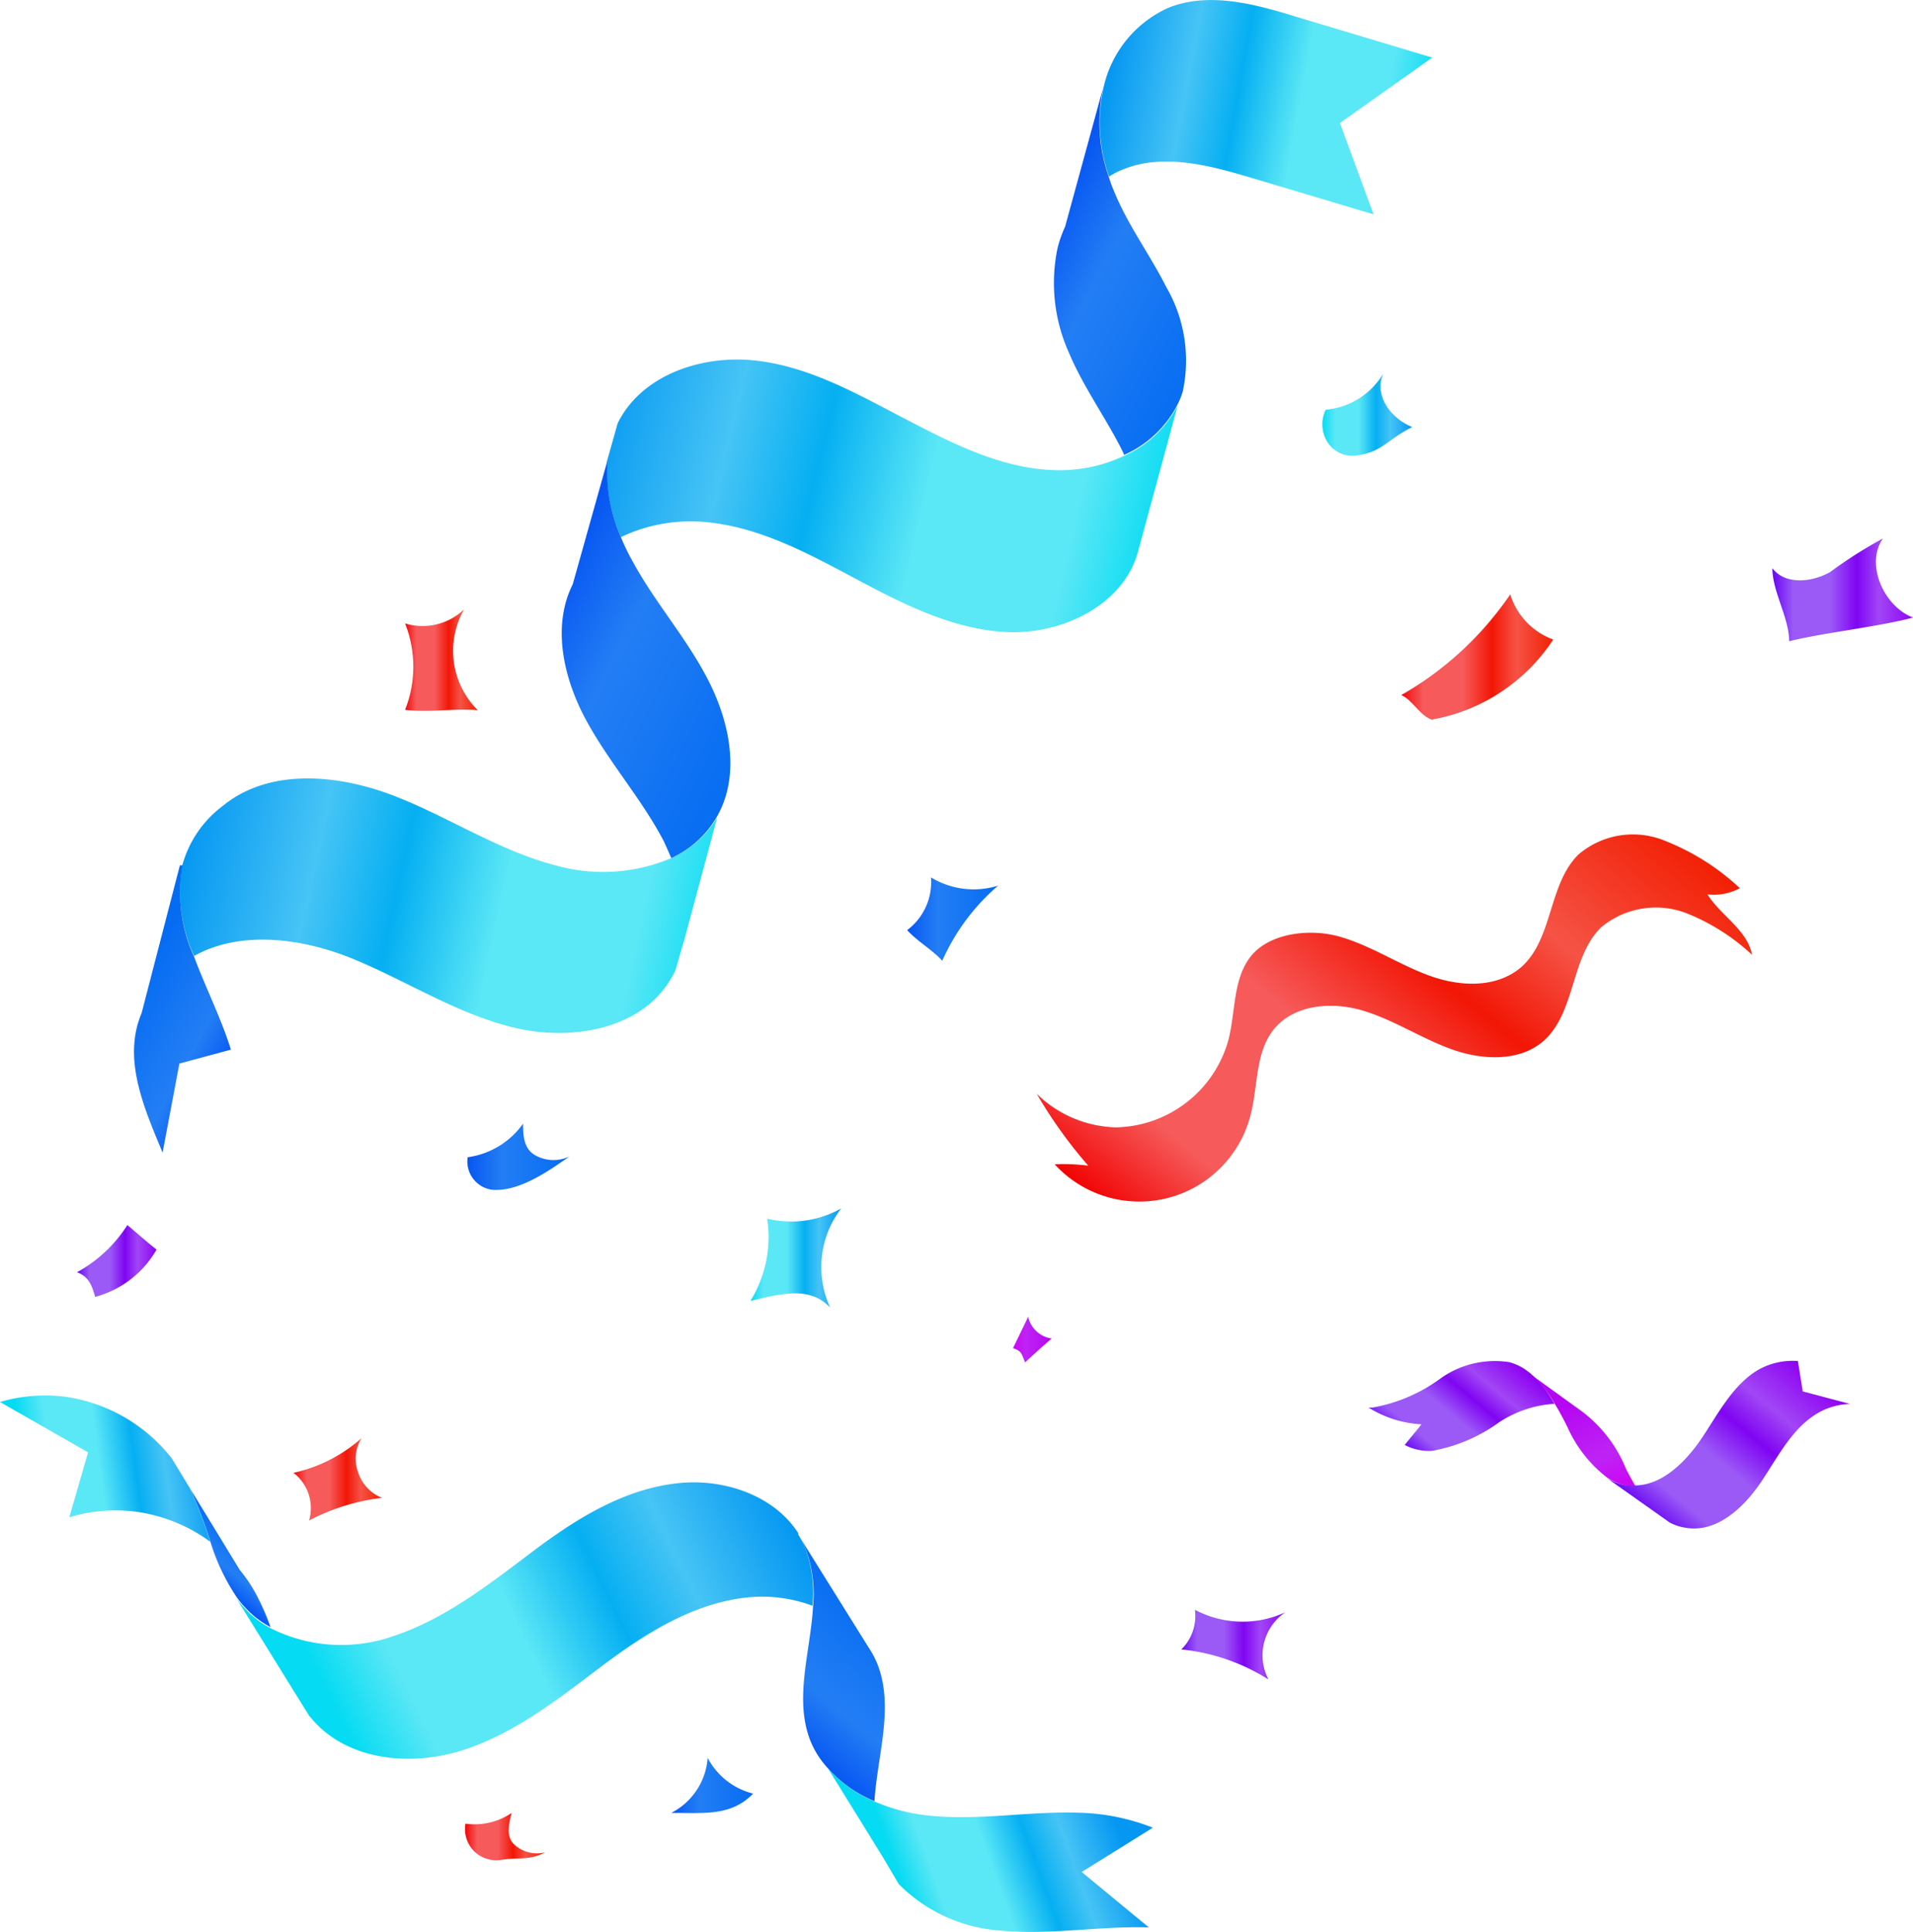 <svg xmlns="http://www.w3.org/2000/svg" xmlns:xlink="http://www.w3.org/1999/xlink" viewBox="0 0 114 115.09"><defs><style>.cls-1{fill:url(#Degradado_sin_nombre_5);}.cls-2{fill:url(#Degradado_sin_nombre_7);}.cls-3{fill:url(#Degradado_sin_nombre_6);}.cls-4{fill:url(#Degradado_sin_nombre_6-2);}.cls-5{fill:url(#Degradado_sin_nombre_2);}.cls-6{fill:url(#Degradado_sin_nombre_4);}.cls-7{fill:url(#Degradado_sin_nombre_2-2);}.cls-8{fill:url(#Degradado_sin_nombre_3);}.cls-9{fill:url(#Degradado_sin_nombre_4-2);}.cls-10{fill:url(#Degradado_sin_nombre_3-2);}.cls-11{fill:url(#Degradado_sin_nombre_3-3);}.cls-12{fill:url(#Degradado_sin_nombre_3-4);}.cls-13{fill:url(#Degradado_sin_nombre_2-3);}.cls-14{fill:url(#Degradado_sin_nombre_2-4);}.cls-15{fill:url(#Degradado_sin_nombre_2-5);}.cls-16{fill:url(#Degradado_sin_nombre_3-5);}.cls-17{fill:url(#Degradado_sin_nombre_5-2);}.cls-18{fill:url(#Degradado_sin_nombre_6-3);}.cls-19{fill:url(#Degradado_sin_nombre_5-3);}.cls-20{fill:url(#Degradado_sin_nombre_5-4);}.cls-21{fill:url(#Degradado_sin_nombre_6-4);}.cls-22{fill:url(#Degradado_sin_nombre_2-6);}.cls-23{fill:url(#Degradado_sin_nombre_7-2);}.cls-24{fill:url(#Degradado_sin_nombre_2-7);}.cls-25{fill:url(#Degradado_sin_nombre_5-5);}.cls-26{fill:url(#Degradado_sin_nombre_2-8);}.cls-27{fill:url(#Degradado_sin_nombre_3-6);}.cls-28{fill:url(#Degradado_sin_nombre_6-5);}</style><linearGradient id="Degradado_sin_nombre_5" x1="130.18" y1="-48.69" x2="168.86" y2="-48.69" gradientTransform="matrix(0.64, -0.77, -0.77, -0.64, -49.54, 145.43)" gradientUnits="userSpaceOnUse"><stop offset="0" stop-color="#f20505"/><stop offset="0.15" stop-color="#f65a5a"/><stop offset="0.41" stop-color="#f65a5a"/><stop offset="0.6" stop-color="#f21605"/><stop offset="0.76" stop-color="#f55346"/><stop offset="1" stop-color="#f22005"/></linearGradient><linearGradient id="Degradado_sin_nombre_7" x1="136.5" y1="-75.61" x2="139.13" y2="-70.43" gradientTransform="matrix(0.64, -0.77, -0.77, -0.64, -49.54, 145.43)" gradientUnits="userSpaceOnUse"><stop offset="0" stop-color="#cb07f2"/><stop offset="0.34" stop-color="#be23f4"/><stop offset="1" stop-color="#b505f2"/></linearGradient><linearGradient id="Degradado_sin_nombre_6" x1="130.54" y1="-66.24" x2="138.55" y2="-66.24" gradientTransform="matrix(0.64, -0.77, -0.77, -0.64, -49.54, 145.43)" gradientUnits="userSpaceOnUse"><stop offset="0" stop-color="#6805f2"/><stop offset="0.15" stop-color="#9b5af6"/><stop offset="0.41" stop-color="#9b5af6"/><stop offset="0.6" stop-color="#8005f2"/><stop offset="0.76" stop-color="#a146f5"/><stop offset="1" stop-color="#8e05f2"/></linearGradient><linearGradient id="Degradado_sin_nombre_6-2" x1="136.7" y1="-79.83" x2="149.3" y2="-79.83" xlink:href="#Degradado_sin_nombre_6"/><linearGradient id="Degradado_sin_nombre_2" x1="93.7" y1="-47.43" x2="103.47" y2="-47.43" gradientTransform="matrix(0.64, -0.77, -0.77, -0.64, -49.54, 145.43)" gradientUnits="userSpaceOnUse"><stop offset="0" stop-color="#0756f2"/><stop offset="0.34" stop-color="#237ef4"/><stop offset="1" stop-color="#056cf2"/></linearGradient><linearGradient id="Degradado_sin_nombre_4" x1="102.7" y1="-64.98" x2="91.3" y2="-58.33" gradientTransform="matrix(0.64, -0.77, -0.77, -0.64, -49.54, 145.43)" gradientUnits="userSpaceOnUse"><stop offset="0" stop-color="#0597f2"/><stop offset="0.24" stop-color="#46c4f5"/><stop offset="0.4" stop-color="#05aff2"/><stop offset="0.59" stop-color="#5ae7f6"/><stop offset="0.85" stop-color="#5ae7f6"/><stop offset="1" stop-color="#05dbf2"/></linearGradient><linearGradient id="Degradado_sin_nombre_2-2" x1="79.06" y1="-15.37" x2="82.5" y2="-15.37" xlink:href="#Degradado_sin_nombre_2"/><linearGradient id="Degradado_sin_nombre_3" x1="76.34" y1="-2.88" x2="84.46" y2="-10.33" gradientTransform="matrix(0.64, -0.77, -0.77, -0.64, -49.54, 145.43)" gradientUnits="userSpaceOnUse"><stop offset="0" stop-color="#05dbf2"/><stop offset="0.15" stop-color="#5ae7f6"/><stop offset="0.41" stop-color="#5ae7f6"/><stop offset="0.6" stop-color="#05aff2"/><stop offset="0.76" stop-color="#46c4f5"/><stop offset="1" stop-color="#0597f2"/></linearGradient><linearGradient id="Degradado_sin_nombre_4-2" x1="104.72" y1="-37.19" x2="78.02" y2="-25.19" xlink:href="#Degradado_sin_nombre_4"/><linearGradient id="Degradado_sin_nombre_3-2" x1="176.31" y1="-76.57" x2="170.65" y2="-58" gradientTransform="matrix(0.46, -0.89, -0.89, -0.46, -64.07, 129.91)" xlink:href="#Degradado_sin_nombre_3"/><linearGradient id="Degradado_sin_nombre_3-3" x1="147.84" y1="-73.34" x2="139.41" y2="-39.63" gradientTransform="matrix(0.46, -0.89, -0.89, -0.46, -64.07, 129.91)" xlink:href="#Degradado_sin_nombre_3"/><linearGradient id="Degradado_sin_nombre_3-4" x1="114.18" y1="-61.13" x2="105.75" y2="-29.92" gradientTransform="matrix(0.46, -0.89, -0.89, -0.46, -64.07, 129.91)" xlink:href="#Degradado_sin_nombre_3"/><linearGradient id="Degradado_sin_nombre_2-3" x1="160.71" y1="-58.63" x2="160.71" y2="-71.21" gradientTransform="matrix(0.46, -0.89, -0.89, -0.46, -64.07, 129.91)" xlink:href="#Degradado_sin_nombre_2"/><linearGradient id="Degradado_sin_nombre_2-4" x1="127.25" y1="-42.45" x2="127.25" y2="-57.97" gradientTransform="matrix(0.46, -0.89, -0.89, -0.46, -64.07, 129.91)" xlink:href="#Degradado_sin_nombre_2"/><linearGradient id="Degradado_sin_nombre_2-5" x1="95.95" y1="-38.64" x2="96.09" y2="-31.4" gradientTransform="matrix(0.46, -0.89, -0.89, -0.46, -64.07, 129.91)" xlink:href="#Degradado_sin_nombre_2"/><linearGradient id="Degradado_sin_nombre_3-5" x1="44.68" y1="74.94" x2="50.13" y2="74.94" gradientTransform="matrix(1, 0, 0, 1, 0, 0)" xlink:href="#Degradado_sin_nombre_3"/><linearGradient id="Degradado_sin_nombre_5-2" x1="24.14" y1="39.37" x2="28.47" y2="39.37" gradientTransform="matrix(1, 0, 0, 1, 0, 0)" xlink:href="#Degradado_sin_nombre_5"/><linearGradient id="Degradado_sin_nombre_6-3" x1="70.41" y1="97.96" x2="76.6" y2="97.96" gradientTransform="matrix(1, 0, 0, 1, 0, 0)" xlink:href="#Degradado_sin_nombre_6"/><linearGradient id="Degradado_sin_nombre_5-3" x1="17.49" y1="88.08" x2="22.76" y2="88.08" gradientTransform="matrix(1, 0, 0, 1, 0, 0)" xlink:href="#Degradado_sin_nombre_5"/><linearGradient id="Degradado_sin_nombre_5-4" x1="83.45" y1="39.14" x2="92.56" y2="39.14" gradientTransform="matrix(1, 0, 0, 1, 0, 0)" xlink:href="#Degradado_sin_nombre_5"/><linearGradient id="Degradado_sin_nombre_6-4" x1="4.62" y1="75.12" x2="9.33" y2="75.12" gradientTransform="matrix(1, 0, 0, 1, 0, 0)" xlink:href="#Degradado_sin_nombre_6"/><linearGradient id="Degradado_sin_nombre_2-6" x1="54.07" y1="54.75" x2="59.48" y2="54.75" gradientTransform="matrix(1, 0, 0, 1, 0, 0)" xlink:href="#Degradado_sin_nombre_2"/><linearGradient id="Degradado_sin_nombre_7-2" x1="60.37" y1="79.81" x2="62.67" y2="79.81" gradientTransform="matrix(1, 0, 0, 1, 0, 0)" xlink:href="#Degradado_sin_nombre_7"/><linearGradient id="Degradado_sin_nombre_2-7" x1="40.02" y1="106.33" x2="44.9" y2="106.33" gradientTransform="matrix(1, 0, 0, 1, 0, 0)" xlink:href="#Degradado_sin_nombre_2"/><linearGradient id="Degradado_sin_nombre_5-5" x1="27.71" y1="109.41" x2="32.48" y2="109.41" gradientTransform="matrix(1, 0, 0, 1, 0, 0)" xlink:href="#Degradado_sin_nombre_5"/><linearGradient id="Degradado_sin_nombre_2-8" x1="27.85" y1="68.92" x2="33.94" y2="68.92" gradientTransform="matrix(1, 0, 0, 1, 0, 0)" xlink:href="#Degradado_sin_nombre_2"/><linearGradient id="Degradado_sin_nombre_3-6" x1="78.76" y1="24.69" x2="84.16" y2="24.69" gradientTransform="matrix(1, 0, 0, 1, 0, 0)" xlink:href="#Degradado_sin_nombre_3"/><linearGradient id="Degradado_sin_nombre_6-5" x1="105.62" y1="35.15" x2="114" y2="35.15" gradientTransform="matrix(1, 0, 0, 1, 0, 0)" xlink:href="#Degradado_sin_nombre_6"/></defs><title>Asset 2</title><g id="Layer_2" data-name="Layer 2"><g id="Capa_1" data-name="Capa 1"><path class="cls-1" d="M103.68,52.91a3.23,3.23,0,0,1-1.93.37c.78,1.25,2.39,2.13,2.66,3.6a12.58,12.58,0,0,0-3.79-2.43,5.09,5.09,0,0,0-5.2.79C93.6,57,93.91,60.27,92,62c-1.45,1.27-3.68,1.16-5.49.51s-3.46-1.76-5.31-2.31-4.13-.36-5.32,1.16c-1.08,1.37-.91,3.32-1.34,5a6.84,6.84,0,0,1-11.69,3,12,12,0,0,1,2,.08,27.79,27.79,0,0,1-3.07-4.28,7,7,0,0,0,4.72,2,7.1,7.1,0,0,0,6.7-5.19c.44-1.7.26-3.64,1.34-5s3.47-1.7,5.33-1.16,3.49,1.65,5.3,2.31,4,.77,5.49-.51c1.9-1.69,1.6-4.94,3.41-6.71a5,5,0,0,1,5.2-.79A14.06,14.06,0,0,1,103.68,52.91Z"/><path class="cls-2" d="M96.9,87.51c.17.33.35.67.55,1a2.05,2.05,0,0,1-.49,0A3.13,3.13,0,0,1,95.74,88l0,0a7.81,7.81,0,0,1-2.34-3c-.22-.44-.46-.9-.73-1.34a6.62,6.62,0,0,0-1.46-1.79l3.1,2.24A8.09,8.09,0,0,1,96.9,87.51Z"/><path class="cls-3" d="M92.63,83.63a6.77,6.77,0,0,0-3.28,1.09,9.67,9.67,0,0,1-4,1.71,3.12,3.12,0,0,1-1.64-.35c.31-.39.77-.93,1-1.23a6.61,6.61,0,0,1-3.16-1,2.08,2.08,0,0,0,.25,0,9.65,9.65,0,0,0,4-1.7,5.57,5.57,0,0,1,4.15-1,3.26,3.26,0,0,1,.91.41l.3.22A6.62,6.62,0,0,1,92.63,83.63Z"/><path class="cls-4" d="M110.26,83.64a4,4,0,0,0-1.86.5c-1.59.89-2.45,2.66-3.47,4.17s-2.62,3-4.43,2.71a2.92,2.92,0,0,1-1-.32h0l-.79-.56h0l-3-2.12a3.13,3.13,0,0,0,1.22.47,2.05,2.05,0,0,0,.49,0c1.61,0,3-1.37,3.94-2.74s1.88-3.28,3.48-4.18a4.17,4.17,0,0,1,2.3-.49l.29,1.81Z"/><path class="cls-5" d="M51.76,98.14a5.48,5.48,0,0,1,.53,1c1,2.55,0,5.42-.18,8.16a7.57,7.57,0,0,1-2.81-2l0,0a5.37,5.37,0,0,1-1-1.58c-1-2.51,0-5.34.15-8a7.68,7.68,0,0,0-.4-3.34,6.58,6.58,0,0,0-.46-.92Z"/><path class="cls-6" d="M64.46,111.52l4,3.3c-2.94-.09-5.9.47-8.83.19a9.44,9.44,0,0,1-6.07-2.77h0l-1-1.69h0l-3.23-5.22a7.57,7.57,0,0,0,2.81,2,11,11,0,0,0,3.32.84c2.94.29,5.89-.28,8.83-.18a12.79,12.79,0,0,1,4.41.89Z"/><path class="cls-7" d="M14.29,93.53h0a8.84,8.84,0,0,1,.95,1.4,14.39,14.39,0,0,1,.88,2,5.61,5.61,0,0,1-1.54-1.2,5.17,5.17,0,0,1-.48-.59l0,0a12.4,12.4,0,0,1-1.55-3.26,29.5,29.5,0,0,0-1.2-3.17Z"/><path class="cls-8" d="M10.21,86.85A9.8,9.8,0,0,0,3.9,83.21a9.54,9.54,0,0,0-3.9.31H0l5.25,3L4.13,90.39a9.46,9.46,0,0,1,4-.33,9.68,9.68,0,0,1,4.4,1.79,29.5,29.5,0,0,0-1.2-3.17l-1.1-1.81Z"/><path class="cls-9" d="M47.56,91.32l0,.08a6.58,6.58,0,0,1,.46.92,7.68,7.68,0,0,1,.4,3.34,8.61,8.61,0,0,0-4.11-.47c-3.17.4-6,2.22-8.52,4.12s-5.11,3.94-8.14,4.93-6.73.69-8.9-1.65l-.32-.37h0l-.93-1.49-3.44-5.56a5.17,5.17,0,0,0,.48.59A5.61,5.61,0,0,0,16.13,97a9.38,9.38,0,0,0,7.36.45c3-1,5.57-3,8.14-4.94s5.35-3.71,8.51-4.12C42.93,88,46.06,89,47.56,91.32Z"/><path class="cls-10" d="M79.85,7.33l2,5.44-7.29-2.18c-2.49-.74-5.24-1.48-7.65-.49a4.52,4.52,0,0,0-.82.42,9.67,9.67,0,0,1-.33-5.3A6.83,6.83,0,0,1,69.59.48C72-.51,74.75.23,77.25,1l8.1,2.43Z"/><path class="cls-11" d="M60.22,37.66c-3.2-.08-6.18-1.56-9-3.06s-5.71-3.11-8.9-3.47A9.64,9.64,0,0,0,37,32a9.58,9.58,0,0,1-.81-4.59l.62-2.2c1.42-2.87,5-4.09,8.22-3.73s6.07,2,8.9,3.47,5.81,3,9,3.06A9,9,0,0,0,67,27.15a6.55,6.55,0,0,0,3.18-3l-2.39,8.81C66.9,36,63.43,37.73,60.22,37.66Z"/><path class="cls-12" d="M40.25,57.8v0a3.29,3.29,0,0,1-.26.49c-1.79,3.07-6,3.77-9.48,2.9S24,58.29,20.73,57c-2.94-1.14-6.49-1.55-9.16-.05a9.17,9.17,0,0,1-.71-5.39A6.59,6.59,0,0,1,13.29,48c2.75-2.25,6.83-1.88,10.14-.61s6.33,3.32,9.78,4.19A10.39,10.39,0,0,0,40,51.12a6,6,0,0,0,2.74-2.43l-1.92,7.14Z"/><path class="cls-13" d="M65.74,5.22a9.67,9.67,0,0,0,.33,5.3,8.74,8.74,0,0,0,.33.9c.82,2,2.12,3.74,3.09,5.66a8.74,8.74,0,0,1,1,6.21,4.14,4.14,0,0,1-.32.81,6.55,6.55,0,0,1-3.18,3c-.06-.15-.14-.31-.21-.45-1-1.93-2.26-3.68-3.09-5.66a10.11,10.11,0,0,1-.67-6.2,7.2,7.2,0,0,1,.45-1.28h0Z"/><path class="cls-14" d="M37,32a12,12,0,0,0,.65,1.35C39,35.87,40.92,38,42.22,40.55s1.91,5.69.48,8.14A6,6,0,0,1,40,51.12c-.13-.32-.28-.64-.44-1-1.31-2.51-3.24-4.67-4.6-7.16s-2.1-5.61-.83-8.15l2.08-7.41A9.58,9.58,0,0,0,37,32Z"/><path class="cls-15" d="M11.57,57c.68,1.83,1.62,3.69,2.19,5.53l-3.07.83-1,5.3h0C8.48,65.79,7.32,63,8.44,60.35h0l2.28-8.8.16,0A9.17,9.17,0,0,0,11.57,57Z"/><path class="cls-16" d="M49.47,77.89a5.73,5.73,0,0,1,.66-5.9,6.11,6.11,0,0,1-4.41.61,7.27,7.27,0,0,1-1,4.9C46.46,77.1,48.21,76.57,49.47,77.89Z"/><path class="cls-17" d="M28.47,42.31a5,5,0,0,1-.82-6,3.59,3.59,0,0,1-3.51.83,7,7,0,0,1,0,5.15C25.65,42.46,27,42.19,28.47,42.31Z"/><path class="cls-18" d="M75.59,100.05a3.1,3.1,0,0,1,1-4,6.06,6.06,0,0,1-5.38-.15,2.8,2.8,0,0,1-.81,2.36A12,12,0,0,1,75.59,100.05Z"/><path class="cls-19" d="M22.76,89.23a2.44,2.44,0,0,1-1.43-1.56,2.31,2.31,0,0,1,.22-2,9,9,0,0,1-4.06,2.07,2.65,2.65,0,0,1,.93,2.84A12.56,12.56,0,0,1,22.76,89.23Z"/><path class="cls-20" d="M85.32,42.87a10.92,10.92,0,0,0,7.24-4.77A4.18,4.18,0,0,1,90,35.41a19.64,19.64,0,0,1-6.5,6C84.15,41.67,84.62,42.64,85.32,42.87Z"/><path class="cls-21" d="M5.67,77.26a6,6,0,0,0,3.66-2.82c-.54-.42-1.19-1-1.74-1.46a8.26,8.26,0,0,1-3,2.81C5.28,76.05,5.48,76.57,5.67,77.26Z"/><path class="cls-22" d="M56.15,57.24a12.67,12.67,0,0,1,3.33-4.48,4.9,4.9,0,0,1-4-.49,3.57,3.57,0,0,1-1.42,3.14C54.64,56.06,55.58,56.59,56.15,57.24Z"/><path class="cls-23" d="M61.09,81.16c.49-.46,1.09-1,1.58-1.42a1.68,1.68,0,0,1-1.4-1.29l-.9,1.86C60.91,80.51,60.86,80.63,61.09,81.16Z"/><path class="cls-24" d="M40,108a4,4,0,0,0,2.17-3.28,4.21,4.21,0,0,0,2.71,2.13C43.57,108.2,42,108,40,108Z"/><path class="cls-25" d="M32.48,110.35a2,2,0,0,1-1.86-.49c-.47-.47-.3-1.21-.13-1.86a3.91,3.91,0,0,1-2.75.64,1.88,1.88,0,0,0,.5,1.63,1.9,1.9,0,0,0,1.62.53C30.94,110.62,31.52,110.86,32.48,110.35Z"/><path class="cls-26" d="M33.94,68.89a2.21,2.21,0,0,1-2.1-.1c-.62-.39-.67-1.12-.67-1.85a4.86,4.86,0,0,1-3.3,2,1.7,1.7,0,0,0,1.47,1.94C30.92,71,32.64,69.8,33.94,68.89Z"/><path class="cls-27" d="M84.16,25.44c-1.31-.52-2.3-1.92-1.72-3.2A4.46,4.46,0,0,1,79,24.41a2,2,0,0,0,.09,1.9,1.75,1.75,0,0,0,1.58.84C82.34,27,82.63,26.2,84.16,25.44Z"/><path class="cls-28" d="M114,36.79c-1.74-.66-2.86-3.19-1.79-4.71a26.36,26.36,0,0,0-3.15,2c-1.1.62-2.68.77-3.44-.23,0,1.4,1,2.95,1,4.35C108.68,37.69,112,37.33,114,36.79Z"/></g></g></svg>